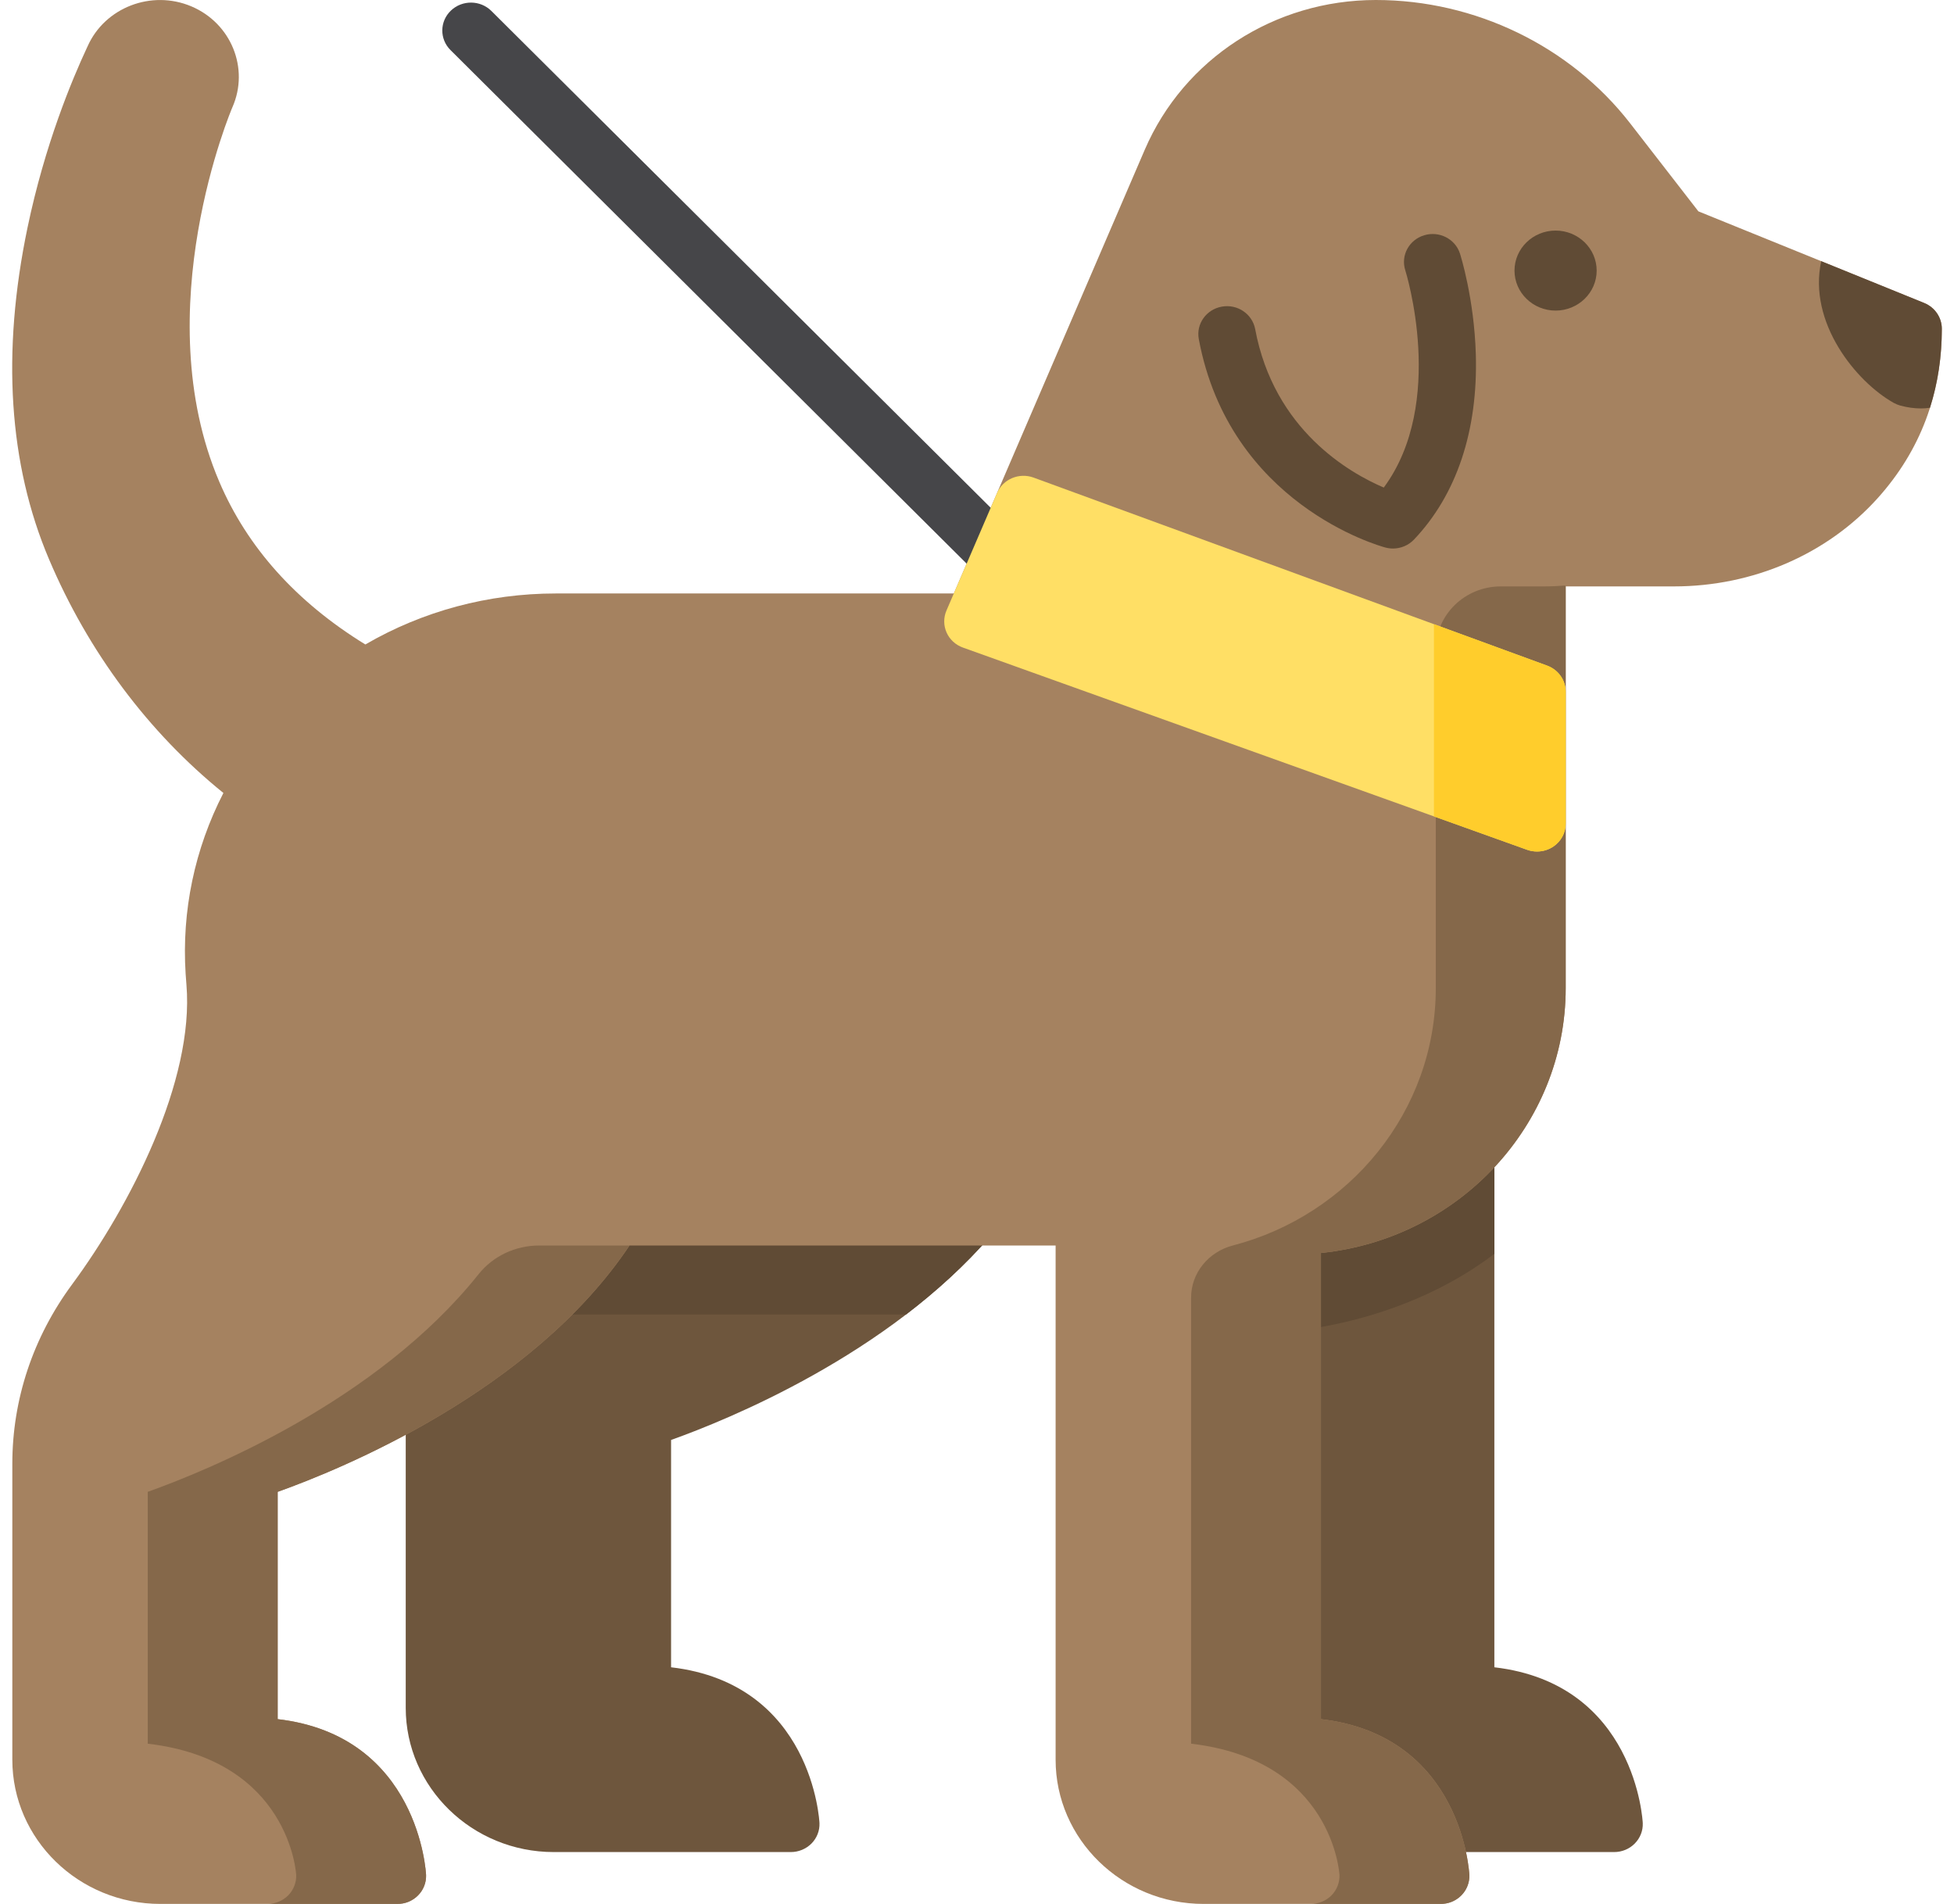 <svg width="39" height="38" viewBox="0 0 39 38" fill="none" xmlns="http://www.w3.org/2000/svg">
<path d="M29.826 33.277V23.078C29.826 22.853 29.687 22.649 29.473 22.563C29.259 22.477 29.013 22.525 28.849 22.685C28.034 23.483 26.948 23.923 25.793 23.923C25.477 23.923 25.221 24.172 25.221 24.48V34.837C25.221 35.145 25.477 35.395 25.793 35.395C26.861 35.395 27.592 35.811 27.964 36.633C28.056 36.835 28.261 36.965 28.487 36.965H32.217C32.372 36.965 32.521 36.904 32.628 36.795C32.736 36.686 32.794 36.539 32.788 36.388C32.787 36.358 32.652 33.606 29.826 33.277Z" fill="#6E563D"/>
<path d="M29.826 25.026V23.078C29.826 22.852 29.687 22.649 29.473 22.563C29.259 22.477 29.013 22.525 28.849 22.685C28.034 23.483 26.948 23.923 25.793 23.923C25.477 23.923 25.221 24.172 25.221 24.48V26.621C27.272 26.499 28.825 25.788 29.826 25.026Z" fill="#604B35"/>
<path d="M19.857 24.067C19.763 23.871 19.561 23.745 19.339 23.745H12.246C12.044 23.745 11.858 23.849 11.755 24.018C11.052 25.171 9.911 26.237 8.365 27.186C8.199 27.288 8.098 27.466 8.098 27.657V34.086C8.098 35.673 9.424 36.965 11.053 36.965H15.785C15.94 36.965 16.088 36.903 16.196 36.795C16.304 36.686 16.362 36.539 16.356 36.388C16.355 36.358 16.22 33.606 13.394 33.277V28.74C14.517 28.339 17.723 27.041 19.777 24.661C19.92 24.495 19.951 24.263 19.857 24.067Z" fill="#6E563D"/>
<path d="M19.339 23.745H12.246C12.045 23.745 11.858 23.849 11.755 24.018C11.278 24.801 10.599 25.543 9.729 26.236H18.084C18.686 25.775 19.267 25.251 19.777 24.661C19.92 24.495 19.951 24.263 19.857 24.067C19.763 23.871 19.561 23.745 19.339 23.745Z" fill="#604B35"/>
<path d="M38.405 6.047L33.898 4.218L32.536 2.461C31.34 0.92 29.443 0 27.46 0C25.44 0 23.631 1.173 22.849 2.987L19.037 11.845H11.092C9.746 11.845 8.44 12.196 7.292 12.863C5.915 12.017 4.934 10.924 4.375 9.611C2.917 6.194 4.622 2.177 4.639 2.14C4.981 1.364 4.613 0.461 3.817 0.126C3.02 -0.209 2.092 0.15 1.748 0.925L1.735 0.953C1.44 1.584 0.894 2.888 0.549 4.544C0.029 7.038 0.173 9.265 0.978 11.161C1.762 13.011 2.961 14.615 4.459 15.827C3.885 16.943 3.625 18.181 3.705 19.437C3.71 19.509 3.715 19.581 3.721 19.653C3.882 21.571 2.592 24.074 1.439 25.635C0.659 26.691 0.246 27.93 0.246 29.217V35.121C0.246 36.708 1.572 38 3.201 38H7.933C8.088 38 8.236 37.939 8.344 37.83C8.452 37.721 8.509 37.574 8.504 37.423C8.503 37.394 8.368 34.641 5.542 34.312V29.776C6.793 29.33 10.615 27.777 12.564 24.859H21.069V35.121C21.069 36.708 22.394 38 24.024 38H28.755C28.91 38 29.059 37.939 29.167 37.83C29.274 37.721 29.332 37.574 29.327 37.423C29.326 37.394 29.19 34.641 26.365 34.312V25.008C29.106 24.729 31.25 22.464 31.25 19.72V11.704H33.411C34.99 11.704 36.474 11.06 37.481 9.938C38.327 8.995 38.757 7.859 38.757 6.562C38.757 6.337 38.618 6.134 38.405 6.047Z" fill="#A58260"/>
<path d="M2.949 29.775V34.802C5.775 35.131 5.911 37.393 5.912 37.423C5.917 37.574 5.859 37.721 5.752 37.83C5.644 37.938 5.495 38 5.34 38H7.926C7.999 38 8.072 37.989 8.14 37.963C8.376 37.87 8.512 37.652 8.504 37.423C8.503 37.393 8.367 34.641 5.542 34.312V29.775C6.793 29.33 10.615 27.777 12.564 24.859H10.758C10.289 24.859 9.843 25.068 9.554 25.429C7.521 27.98 4.116 29.36 2.949 29.775Z" fill="#85684A"/>
<path d="M30.819 11.704H29.954C29.238 11.704 28.657 12.27 28.657 12.967V19.72C28.657 22.178 26.937 24.252 24.608 24.858C24.119 24.985 23.773 25.407 23.773 25.901V34.802C26.598 35.131 26.733 37.394 26.735 37.423C26.74 37.574 26.682 37.721 26.575 37.83C26.467 37.938 26.318 38 26.163 38H28.749C28.822 38 28.895 37.989 28.963 37.963C29.199 37.87 29.335 37.652 29.327 37.423C29.326 37.394 29.19 34.641 26.365 34.312V25.008C29.106 24.729 31.25 22.464 31.25 19.72V11.704L31.238 11.687C31.099 11.697 30.959 11.704 30.819 11.704Z" fill="#85684A"/>
<path d="M27.802 10.948C27.752 10.948 27.701 10.941 27.651 10.928C27.524 10.894 24.541 10.06 23.927 6.768C23.87 6.465 24.076 6.175 24.387 6.12C24.698 6.064 24.995 6.266 25.052 6.568C25.428 8.584 26.939 9.441 27.619 9.731C28.873 8.035 28.057 5.422 28.048 5.394C27.954 5.1 28.122 4.788 28.424 4.696C28.725 4.604 29.046 4.768 29.14 5.062C29.151 5.097 29.423 5.957 29.456 7.071C29.501 8.594 29.074 9.872 28.222 10.769C28.112 10.885 27.959 10.948 27.802 10.948Z" fill="#604B35"/>
<path d="M19.968 11.681C19.819 11.681 19.671 11.625 19.559 11.514L8.991 0.999C8.77 0.779 8.774 0.426 9 0.211C9.225 -0.004 9.587 -0.001 9.808 0.219L20.376 10.734C20.597 10.954 20.593 11.307 20.367 11.522C20.256 11.628 20.112 11.681 19.968 11.681Z" fill="#464649"/>
<path d="M30.879 13.285L20.629 9.532C20.341 9.427 20.02 9.562 19.901 9.838L18.89 12.187C18.83 12.327 18.831 12.485 18.893 12.625C18.955 12.764 19.073 12.873 19.22 12.925L30.48 16.961C30.545 16.984 30.611 16.995 30.678 16.995C30.793 16.995 30.908 16.961 31.005 16.895C31.158 16.791 31.25 16.62 31.25 16.438V13.807C31.25 13.575 31.102 13.367 30.879 13.285Z" fill="#FFDF65"/>
<path d="M30.879 13.285L28.62 12.458V16.294L30.481 16.961C30.545 16.984 30.611 16.995 30.678 16.995C30.793 16.995 30.908 16.961 31.005 16.895C31.159 16.791 31.25 16.62 31.25 16.438V13.807C31.25 13.575 31.102 13.367 30.879 13.285Z" fill="#FFCD2C"/>
<path d="M31.048 6.199C30.596 6.199 30.228 5.841 30.228 5.401C30.228 4.96 30.596 4.602 31.048 4.602C31.5 4.602 31.868 4.96 31.868 5.401C31.868 5.841 31.5 6.199 31.048 6.199Z" fill="#604B35"/>
<path d="M38.405 6.047L36.35 5.213C36.082 6.439 37.047 7.621 37.797 8.041C37.839 8.064 37.883 8.082 37.929 8.095C38.07 8.133 38.208 8.152 38.342 8.152C38.403 8.152 38.462 8.147 38.52 8.139C38.677 7.645 38.757 7.118 38.757 6.562C38.757 6.337 38.618 6.134 38.405 6.047Z" fill="#604B35"/>
</svg>
